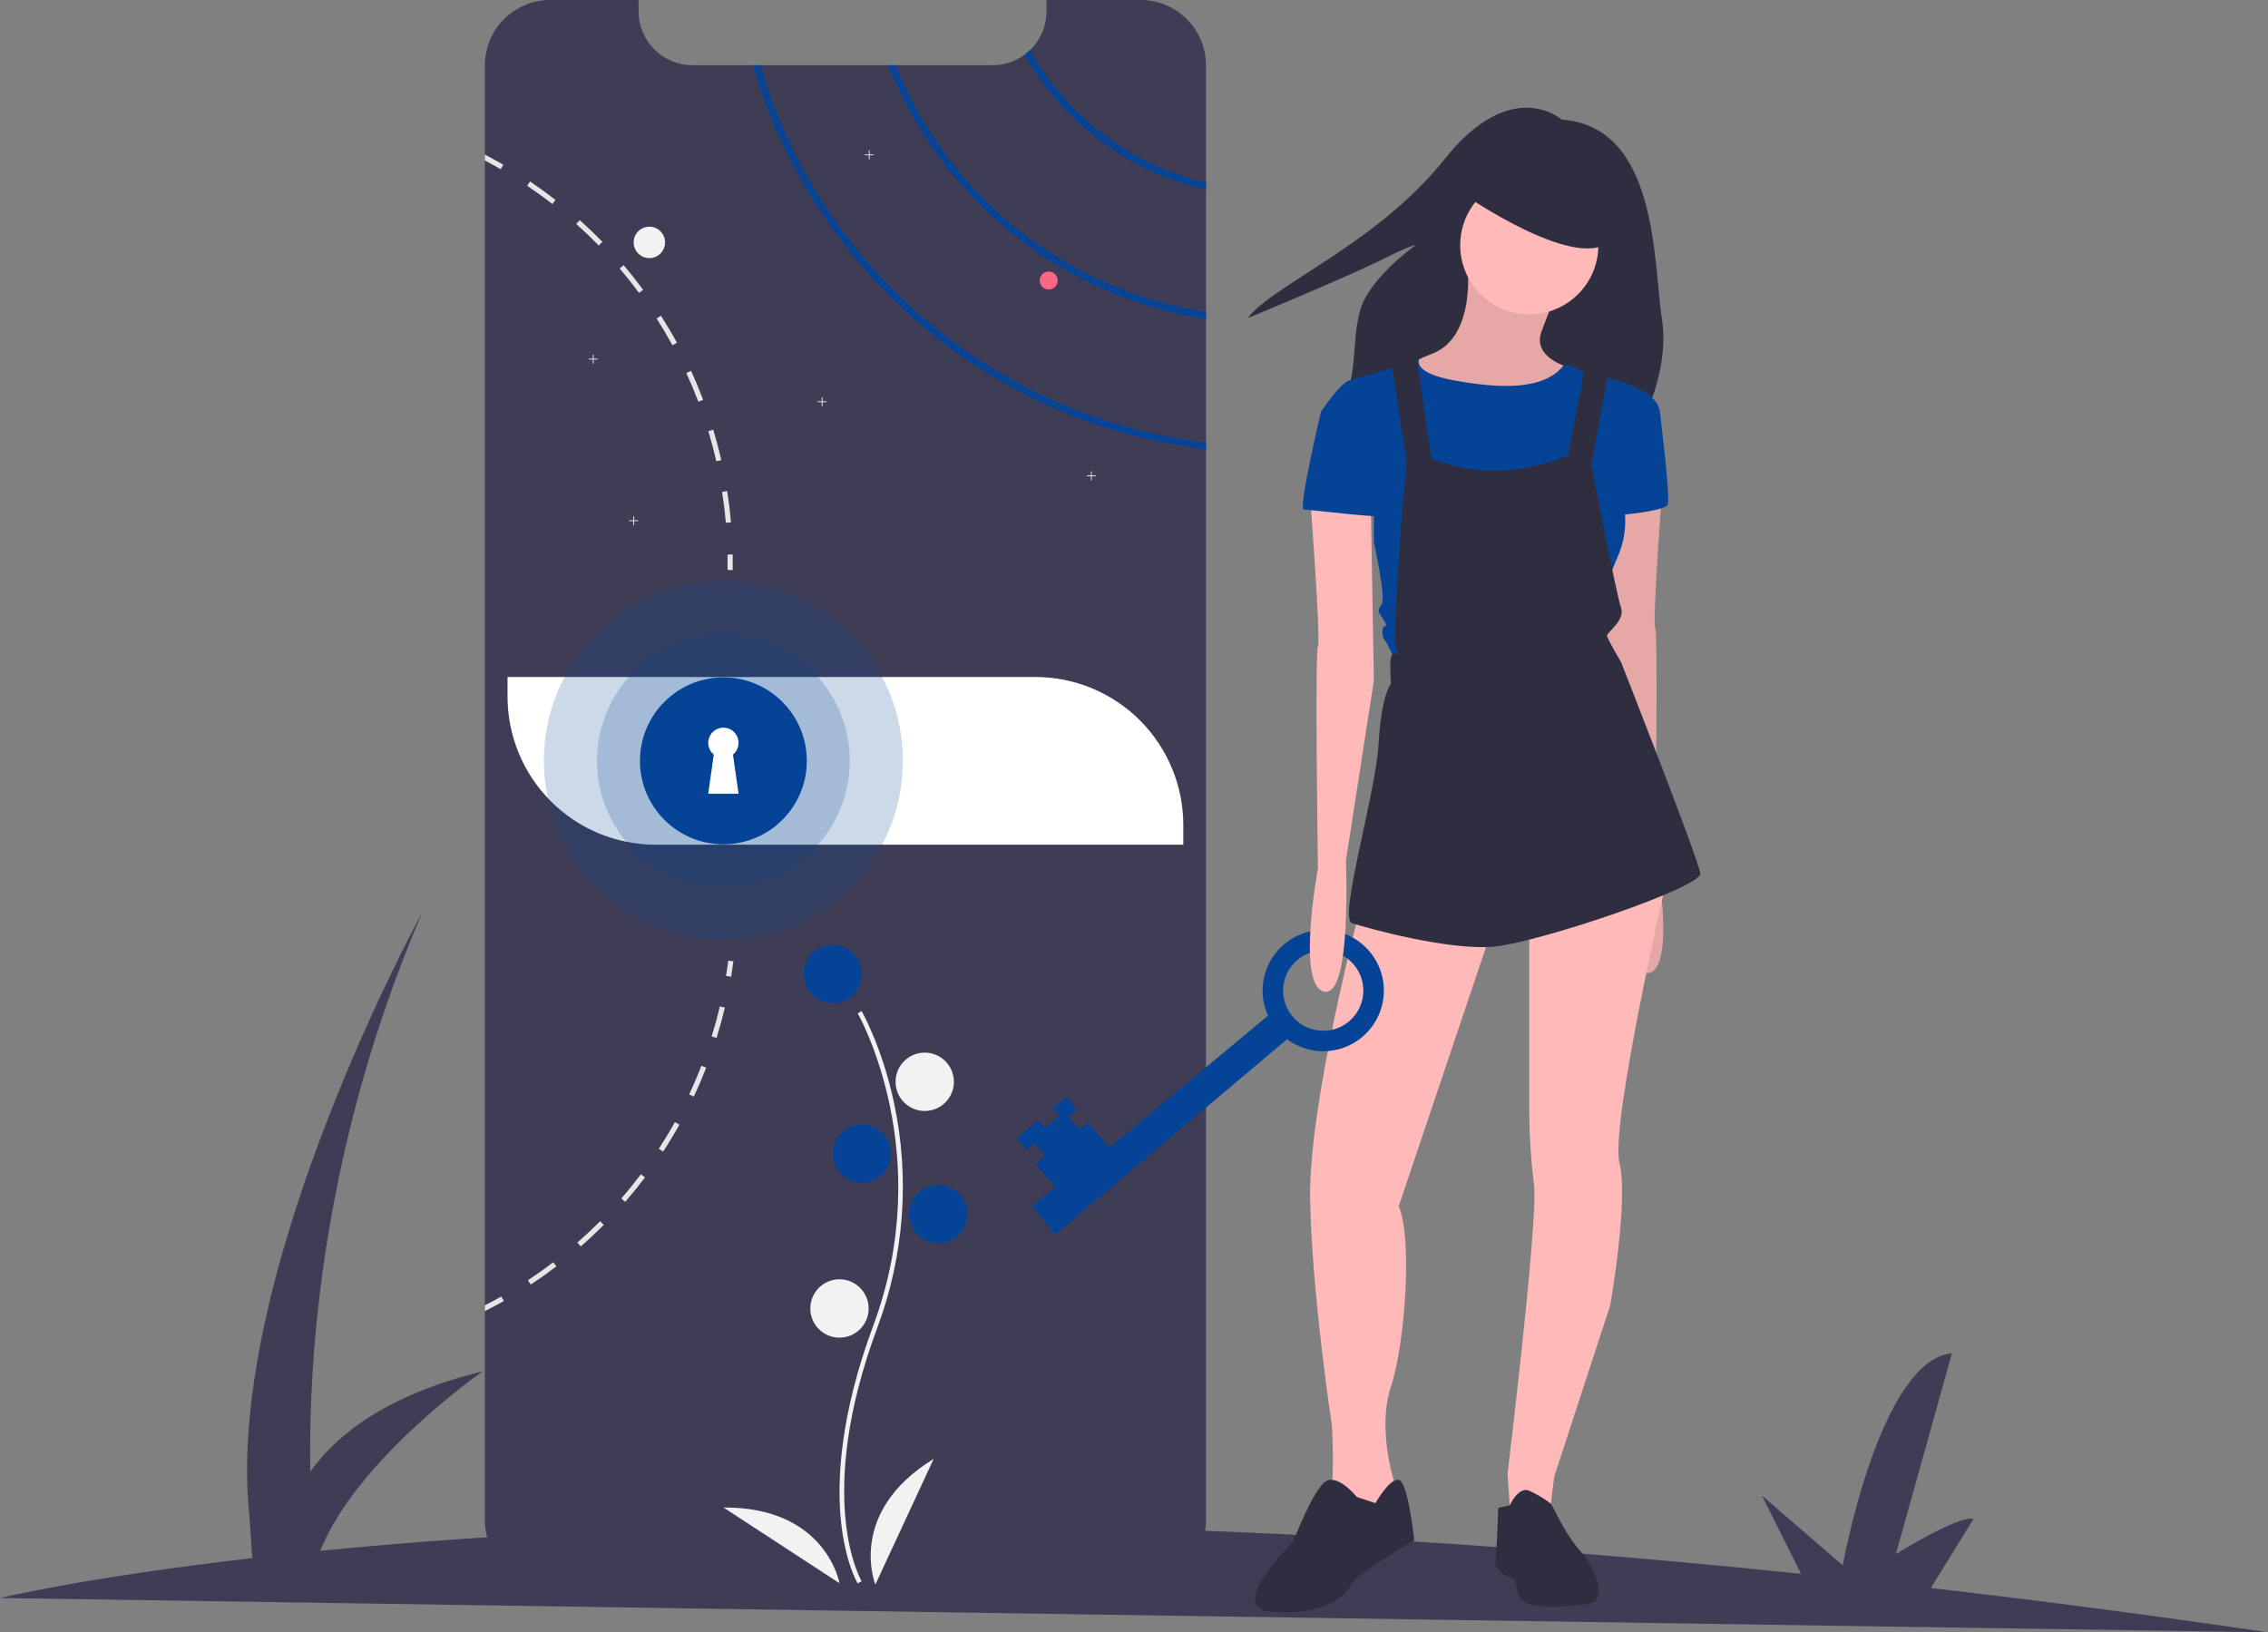 <svg width="603" height="434" viewBox="0 0 603 434" fill="none" xmlns="http://www.w3.org/2000/svg">
<rect x="0" y="0" width="603" height="434" fill="#808080" stroke="none"/>
<g clip-path="url(#clip0)">
<path d="M603 434C571.929 429.447 542.048 425.523 513.357 422.226L524.702 403.86C520.877 402.73 504.072 413.2 504.072 413.2L518.965 359.803C499.729 361.657 489.94 416.203 489.94 416.203L468.452 397.647L478.853 418.446C391.041 409.378 315.202 405.816 251.413 405.405L261.123 389.685C257.299 388.555 240.493 399.025 240.493 399.025L255.386 345.629C236.15 347.482 226.362 402.029 226.362 402.029L204.873 383.472L215.89 405.501C162.413 406.15 118.803 409.005 85.142 412.335C94.965 387.822 128.325 364.619 128.325 364.619C102.85 370.847 89.486 381.418 82.502 391.299C81.968 360.975 85.559 304.772 112.241 242.655C112.241 242.655 59.572 338.377 66.281 402.825L67.083 414.267C22.443 419.414 -3.05176e-05 424.879 -3.05176e-05 424.879L603 434Z" fill="#3F3D56"/>
<path d="M320.636 17.383V404.19C320.632 408.798 318.799 413.216 315.541 416.473C312.283 419.73 307.866 421.56 303.26 421.562H146.29C144.008 421.566 141.748 421.119 139.639 420.248C137.53 419.376 135.613 418.097 133.999 416.483C132.385 414.87 131.105 412.953 130.232 410.844C129.36 408.734 128.912 406.473 128.914 404.19V17.383C128.914 15.1 129.363 12.84 130.236 10.731C131.11 8.622 132.389 6.705 134.003 5.091C135.617 3.477 137.532 2.196 139.64 1.323C141.749 0.449 144.008 -0 146.29 6.18507e-05H169.781V3.014C169.78 6.809 171.287 10.45 173.969 13.135C176.652 15.819 180.29 17.328 184.085 17.329H263.921C266.975 17.336 269.95 16.357 272.403 14.537C272.899 14.176 273.369 13.781 273.811 13.355C275.208 12.02 276.32 10.415 277.079 8.638C277.837 6.86 278.227 4.947 278.225 3.014V6.18507e-05H303.26C305.542 -0.001 307.802 0.449 309.91 1.322C312.019 2.195 313.935 3.476 315.548 5.09C317.162 6.704 318.442 8.621 319.315 10.73C320.188 12.839 320.637 15.1 320.636 17.383Z" fill="#3F3D56"/>
<path d="M172.644 68.625C174.95 68.625 176.819 66.755 176.819 64.448C176.819 62.141 174.95 60.271 172.644 60.271C170.338 60.271 168.468 62.141 168.468 64.448C168.468 66.755 170.338 68.625 172.644 68.625Z" fill="#F2F2F2"/>
<path d="M273.811 13.355C273.369 13.781 272.899 14.176 272.403 14.537C277.517 23.54 284.445 31.381 292.748 37.564C301.051 43.747 310.548 48.137 320.636 50.455V48.593C310.82 46.276 301.591 41.949 293.532 35.884C285.472 29.819 278.757 22.148 273.811 13.355Z" fill="#044395"/>
<path d="M238.134 17.329H236.177C243.123 34.984 254.579 50.507 269.4 62.345C284.221 74.184 301.888 81.923 320.636 84.791V82.941C302.376 80.104 285.169 72.564 270.704 61.06C256.239 49.556 245.015 34.486 238.134 17.329Z" fill="#044395"/>
<path d="M202.093 17.329H200.208C215.974 72.074 263.545 112.826 320.636 119.444V117.624C264.535 111.036 217.781 71.06 202.093 17.329Z" fill="#044395"/>
<path d="M158.924 95.372H157.837V94.285H157.625V95.372H156.538V95.585H157.625V96.672H157.837V95.585H158.924V95.372Z" fill="#F2F2F2"/>
<path d="M232.294 41.069H231.207V39.982H230.995V41.069H229.908V41.281H230.995V42.369H231.207V41.281H232.294V41.069Z" fill="#F2F2F2"/>
<path d="M169.661 138.338H168.574V137.25H168.362V138.338H167.275V138.55H168.362V139.637H168.574V138.55H169.661V138.338Z" fill="#F2F2F2"/>
<path d="M219.767 106.71H218.68V105.623H218.469V106.71H217.381V106.923H218.469V108.01H218.68V106.923H219.767V106.71Z" fill="#F2F2F2"/>
<path d="M291.348 126.403H290.261V125.316H290.049V126.403H288.962V126.615H290.049V127.702H290.261V126.615H291.348V126.403Z" fill="#F2F2F2"/>
<path d="M278.821 76.98C280.139 76.98 281.207 75.911 281.207 74.593C281.207 73.274 280.139 72.206 278.821 72.206C277.504 72.206 276.435 73.274 276.435 74.593C276.435 75.911 277.504 76.98 278.821 76.98Z" fill="#FF6584"/>
<path d="M193.342 130.567L191.988 130.776C192.412 133.485 192.746 136.254 192.991 138.993L194.357 138.873C194.112 136.099 193.772 133.306 193.342 130.567Z" fill="#E6E6E6"/>
<path d="M189.638 114.252L188.326 114.652C189.119 117.277 189.829 119.969 190.431 122.648L191.774 122.344C191.159 119.635 190.437 116.913 189.638 114.252Z" fill="#E6E6E6"/>
<path d="M183.727 98.605L182.48 99.178C183.625 101.679 184.699 104.245 185.671 106.811L186.954 106.327C185.97 103.731 184.89 101.13 183.727 98.605Z" fill="#E6E6E6"/>
<path d="M175.734 83.938L174.576 84.671C176.05 86.987 177.464 89.386 178.776 91.791L179.981 91.134C178.657 88.7 177.225 86.277 175.734 83.938Z" fill="#E6E6E6"/>
<path d="M165.796 70.493L164.752 71.382C166.53 73.471 168.259 75.655 169.894 77.863L170.991 77.045C169.345 74.813 167.597 72.605 165.796 70.493Z" fill="#E6E6E6"/>
<path d="M154.116 58.522L153.204 59.543C155.256 61.375 157.266 63.302 159.181 65.266L160.165 64.305C158.226 62.318 156.192 60.372 154.116 58.522Z" fill="#E6E6E6"/>
<path d="M140.922 48.246L140.152 49.38C142.431 50.914 144.686 52.549 146.851 54.238L147.698 53.158C145.503 51.451 143.224 49.798 140.922 48.246Z" fill="#E6E6E6"/>
<path d="M128.914 41.109V42.661C130.34 43.407 131.754 44.189 133.137 44.988L133.823 43.801C132.213 42.87 130.576 41.973 128.914 41.109Z" fill="#E6E6E6"/>
<path d="M193.032 259.465C193.255 258.13 193.458 256.768 193.638 255.416L194.997 255.596C194.816 256.963 194.61 258.34 194.385 259.69L193.032 259.465Z" fill="#E6E6E6"/>
<path d="M189.209 275.564L190.52 275.973C191.343 273.321 192.087 270.604 192.732 267.898L191.396 267.582C190.757 270.259 190.026 272.942 189.209 275.564Z" fill="#E6E6E6"/>
<path d="M183.22 290.979L184.464 291.563C185.647 289.052 186.755 286.464 187.76 283.874L186.48 283.375C185.487 285.937 184.391 288.496 183.22 290.979Z" fill="#E6E6E6"/>
<path d="M175.16 305.44L176.31 306.187C177.827 303.86 179.283 301.448 180.638 299.021L179.441 298.349C178.104 300.75 176.661 303.134 175.16 305.44Z" fill="#E6E6E6"/>
<path d="M165.188 318.651L166.228 319.552C168.053 317.447 169.822 315.257 171.499 313.042L170.4 312.22C168.747 314.409 166.996 316.572 165.188 318.651Z" fill="#E6E6E6"/>
<path d="M153.512 330.374L154.415 331.406C156.513 329.575 158.564 327.644 160.524 325.682L159.554 324.71C157.616 326.652 155.582 328.557 153.512 330.374Z" fill="#E6E6E6"/>
<path d="M140.357 340.394L141.115 341.542C143.431 340.012 145.731 338.381 147.938 336.701L147.109 335.605C144.923 337.272 142.651 338.884 140.357 340.394Z" fill="#E6E6E6"/>
<path d="M133.978 345.901C132.32 346.838 130.626 347.745 128.914 348.604V347.064C130.393 346.312 131.861 345.519 133.298 344.713L133.978 345.901Z" fill="#E6E6E6"/>
<path d="M193.435 147.458L194.806 147.433C194.831 148.818 194.833 150.211 194.812 151.572L193.441 151.551C193.461 150.205 193.46 148.828 193.435 147.458Z" fill="#E6E6E6"/>
<path d="M134.939 179.996H275.242C285.684 179.996 295.697 184.145 303.081 191.532C310.464 198.918 314.612 208.935 314.612 219.381V224.594H174.308C163.867 224.594 153.853 220.445 146.47 213.059C139.087 205.673 134.939 195.655 134.939 185.209V179.996Z" fill="white"/>
<path d="M228.053 421.013C227.916 420.79 224.688 415.398 223.569 404.202C222.543 393.93 223.203 376.617 232.178 352.466C249.182 306.713 228.26 269.797 228.046 269.43L229.078 268.831C229.132 268.924 234.531 278.336 237.72 293.323C241.934 313.193 240.4 333.853 233.297 352.882C216.322 398.556 228.942 420.178 229.071 420.392L228.053 421.013Z" fill="#F2F2F2"/>
<path d="M221.404 266.743C225.687 266.743 229.158 263.27 229.158 258.985C229.158 254.701 225.687 251.228 221.404 251.228C217.121 251.228 213.649 254.701 213.649 258.985C213.649 263.27 217.121 266.743 221.404 266.743Z" fill="#044395"/>
<path d="M245.861 295.387C250.143 295.387 253.615 291.913 253.615 287.629C253.615 283.345 250.143 279.871 245.861 279.871C241.578 279.871 238.106 283.345 238.106 287.629C238.106 291.913 241.578 295.387 245.861 295.387Z" fill="#F2F2F2"/>
<path d="M229.158 314.482C233.441 314.482 236.913 311.009 236.913 306.725C236.913 302.44 233.441 298.967 229.158 298.967C224.876 298.967 221.404 302.44 221.404 306.725C221.404 311.009 224.876 314.482 229.158 314.482Z" fill="#044395"/>
<path d="M249.44 330.594C253.722 330.594 257.194 327.121 257.194 322.837C257.194 318.552 253.722 315.079 249.44 315.079C245.157 315.079 241.685 318.552 241.685 322.837C241.685 327.121 245.157 330.594 249.44 330.594Z" fill="#044395"/>
<path d="M223.193 355.658C227.476 355.658 230.948 352.184 230.948 347.9C230.948 343.615 227.476 340.142 223.193 340.142C218.911 340.142 215.439 343.615 215.439 347.9C215.439 352.184 218.911 355.658 223.193 355.658Z" fill="#F2F2F2"/>
<path d="M232.737 421.299C232.737 421.299 224.983 402.203 248.247 387.881L232.737 421.299Z" fill="#F2F2F2"/>
<path d="M223.201 420.952C223.201 420.952 219.671 400.646 192.356 400.82L223.201 420.952Z" fill="#F2F2F2"/>
<path opacity="0.2" d="M192.328 250.034C218.684 250.034 240.049 228.661 240.049 202.295C240.049 175.929 218.684 154.556 192.328 154.556C165.973 154.556 144.608 175.929 144.608 202.295C144.608 228.661 165.973 250.034 192.328 250.034Z" fill="#044395"/>
<path opacity="0.2" d="M192.328 235.914C210.888 235.914 225.934 220.862 225.934 202.295C225.934 183.728 210.888 168.676 192.328 168.676C173.768 168.676 158.723 183.728 158.723 202.295C158.723 220.862 173.768 235.914 192.328 235.914Z" fill="#044395"/>
<path d="M192.328 224.484C204.578 224.484 214.508 214.55 214.508 202.295C214.508 190.041 204.578 180.106 192.328 180.106C180.079 180.106 170.149 190.041 170.149 202.295C170.149 214.55 180.079 224.484 192.328 224.484Z" fill="#044395"/>
<path d="M196.361 197.509C196.361 196.828 196.189 196.159 195.861 195.562C195.533 194.966 195.059 194.462 194.484 194.098C193.908 193.734 193.25 193.522 192.571 193.481C191.892 193.44 191.213 193.572 190.598 193.864C189.984 194.156 189.453 194.599 189.055 195.152C188.658 195.704 188.406 196.349 188.325 197.024C188.243 197.7 188.334 198.386 188.588 199.017C188.843 199.649 189.253 200.205 189.781 200.636L188.296 211.036H196.361L194.876 200.636C195.34 200.258 195.715 199.781 195.972 199.24C196.228 198.699 196.362 198.108 196.361 197.509Z" fill="white"/>
<path d="M415.23 31.806C415.23 31.806 401.927 19.875 384.036 42.361C366.146 64.848 338.163 75.862 331.741 84.581C331.741 84.581 358.348 73.567 367.522 68.978C376.697 64.389 376.238 65.307 376.238 65.307C376.238 65.307 363.852 74.026 361.559 82.746C359.265 91.465 361.1 98.808 356.971 107.527C352.843 116.246 435.873 113.493 435.873 113.493C435.873 113.493 444.13 99.267 441.837 84.581C439.543 69.896 440.919 33.642 415.23 31.806Z" fill="#2F2E41"/>
<path d="M390.068 69.343C390.068 69.343 392.961 89.6 380.563 94.147C368.166 98.695 372.712 104.896 372.712 104.896L391.308 113.992L411.144 107.79L417.756 97.868C417.756 97.868 407.011 95.388 409.904 87.946C412.797 80.505 413.623 78.024 413.623 78.024L390.068 69.343Z" fill="#FFB9B9"/>
<path opacity="0.1" d="M390.068 69.343C390.068 69.343 392.961 89.6 380.563 94.147C368.166 98.695 372.712 104.896 372.712 104.896L391.308 113.992L411.144 107.79L417.756 97.868C417.756 97.868 407.011 95.388 409.904 87.946C412.797 80.505 413.623 78.024 413.623 78.024L390.068 69.343Z" fill="black"/>
<path d="M442.138 127.221C442.138 127.221 439.245 165.255 440.072 166.909C440.898 168.562 440.072 226.027 440.072 226.027C440.072 226.027 445.857 257.034 438.419 258.687C430.98 260.341 432.633 223.96 432.633 223.96L425.194 176.004L426.021 128.461L442.138 127.221Z" fill="#FFB9B9"/>
<path opacity="0.1" d="M442.138 127.221C442.138 127.221 439.245 165.255 440.072 166.909C440.898 168.562 440.072 226.027 440.072 226.027C440.072 226.027 445.857 257.034 438.419 258.687C430.98 260.341 432.633 223.96 432.633 223.96L425.194 176.004L426.021 128.461L442.138 127.221Z" fill="black"/>
<path d="M361.554 241.737C361.554 241.737 347.916 293.414 348.33 318.633C348.743 343.851 354.115 378.991 354.115 378.991C354.115 378.991 354.942 394.288 353.702 395.942C352.462 397.595 359.901 404.623 359.901 404.623L367.752 400.076L370.645 396.768V393.874C370.645 393.874 366.099 379.818 369.819 368.656C373.538 357.494 375.604 329.382 371.885 320.7L397.507 244.631L361.554 241.737Z" fill="#FFB9B9"/>
<path d="M360.727 398.009C360.727 398.009 355.768 391.807 352.462 393.875C349.156 395.942 343.784 409.998 343.784 409.998C343.784 409.998 325.188 427.775 338.412 428.602C351.636 429.428 357.421 424.881 359.074 421.573C360.727 418.266 376.018 409.584 376.018 409.584C376.018 409.584 374.365 393.875 371.885 393.461C369.406 393.048 365.686 399.662 365.686 399.662L360.727 398.009Z" fill="#2F2E41"/>
<path d="M406.598 245.045V296.308C406.646 302.528 407.06 308.74 407.838 314.912C409.078 324.007 400.813 391.807 400.813 391.807L401.639 403.797L411.97 402.97L413.21 392.634L428.087 347.159C428.087 347.159 433.046 319.46 430.567 309.124C428.087 298.789 443.378 232.642 443.378 232.642L406.598 245.045Z" fill="#FFB9B9"/>
<path d="M398.333 400.903L401.394 400.237C401.394 400.237 403.705 395.115 406.598 396.355C408.634 397.294 410.562 398.45 412.35 399.803L413.623 402.143C413.623 402.143 416.516 408.344 420.235 412.478C423.955 416.612 428.087 425.708 421.888 426.534C415.69 427.361 407.425 427.775 404.945 425.708C402.466 423.641 404.119 420.333 401.639 419.506C399.16 418.68 397.093 416.199 397.507 415.372C397.92 414.545 398.333 400.903 398.333 400.903Z" fill="#2F2E41"/>
<path d="M406.598 83.582C416.742 83.582 424.965 75.356 424.965 65.208C424.965 55.061 416.742 46.835 406.598 46.835C396.455 46.835 388.232 55.061 388.232 65.208C388.232 75.356 396.455 83.582 406.598 83.582Z" fill="#FFB9B9"/>
<path d="M371.885 97.455L377.344 95.548C377.344 95.548 375.191 99.109 386.762 101.176C398.333 103.243 410.316 103.975 415.689 97.201C415.689 97.201 417.756 96.215 420.649 99.109C423.541 102.002 425.194 101.176 425.194 101.176L423.128 111.924L418.996 131.768L413.623 146.651L398.333 143.344L381.803 131.355L375.604 115.232V100.349L371.885 97.455Z" fill="#044395"/>
<path d="M422.302 103.243L426.434 100.349C426.434 100.349 440.485 102.829 441.311 109.444L430.567 130.115C432.758 135.866 432.61 142.248 430.153 147.892C426.021 157.4 426.434 159.467 426.434 159.467L423.541 171.87L371.058 176.004C371.058 176.004 368.992 171.043 368.166 170.216C367.339 169.389 367.339 166.495 368.166 166.495C368.992 166.495 368.166 165.255 367.339 164.015C366.513 162.775 366.099 162.361 367.339 160.708C368.579 159.054 365.273 144.171 365.273 144.171V128.048L351.222 109.444C351.222 109.444 356.181 102.002 358.661 101.176C361.14 100.349 372.935 97.088 372.935 97.088L375.604 101.019L379.323 130.942L384.696 149.132L407.316 145.287L416.103 130.528L421.888 113.165L422.302 103.243Z" fill="#044395"/>
<path d="M438.005 106.963L441.311 109.444C441.311 109.444 444.204 132.595 443.378 134.249C442.551 135.903 428.087 137.556 427.674 136.729C427.261 135.903 438.005 106.963 438.005 106.963Z" fill="#044395"/>
<path d="M369.819 95.388L373.951 122.673C373.951 122.673 370.232 163.188 371.058 171.456L371.885 173.937C371.885 173.937 370.232 173.11 369.819 174.764C369.405 176.417 369.819 181.792 369.819 181.792C369.819 181.792 367.339 184.272 366.513 197.915C365.686 211.558 355.768 244.218 359.487 245.458C363.207 246.698 385.522 252.899 397.507 251.659C409.491 250.419 452.469 235.949 452.056 232.229C451.643 228.508 430.98 176.004 430.98 176.004C430.98 176.004 427.261 169.803 427.261 168.976C427.261 168.149 432.22 164.842 430.98 161.534C429.74 158.227 423.128 123.5 423.128 123.5L427.674 98.695L421.475 97.041L416.929 121.02C416.929 121.02 399.16 129.701 380.563 121.846L376.431 93.734L369.819 95.388Z" fill="#2F2E41"/>
<path d="M389.702 52.022C389.702 52.022 420.282 73.106 428.547 63.598C436.812 54.089 414.083 45.821 414.083 45.821L395.074 43.754L389.702 52.022Z" fill="#2F2E41"/>
<path d="M342.187 276.316C345.335 278.66 349.229 279.775 353.139 279.452C357.05 279.129 360.709 277.391 363.43 274.563C366.151 271.734 367.747 268.01 367.92 264.088C368.093 260.167 366.83 256.317 364.368 253.26C361.906 250.203 358.414 248.149 354.547 247.484C350.68 246.818 346.703 247.586 343.362 249.644C340.02 251.702 337.544 254.909 336.396 258.663C335.249 262.417 335.51 266.461 337.129 270.036L294.953 305.167L289.337 298.5L286.814 300.188L284.006 296.854L286.313 294.909L283.505 291.575L279.916 294.6L281.644 296.652L277.799 299.893L276.071 297.842L270.431 302.595L273.023 305.673L275.074 303.944L277.882 307.278L275.318 309.439L280.502 315.594L274.35 320.78L280.614 328.217L342.187 276.316ZM352.718 252.749C354.82 252.929 356.821 253.728 358.469 255.046C360.117 256.363 361.337 258.14 361.976 260.152C362.614 262.163 362.642 264.319 362.056 266.346C361.47 268.374 360.296 270.182 358.682 271.541C357.069 272.901 355.089 273.752 352.992 273.986C350.896 274.22 348.777 273.827 346.904 272.856C345.03 271.886 343.487 270.381 342.469 268.533C341.45 266.684 341.002 264.576 341.182 262.473C341.423 259.653 342.773 257.045 344.937 255.221C347.1 253.398 349.899 252.508 352.718 252.749V252.749Z" fill="#044395"/>
<path d="M348.33 132.182C348.33 132.182 351.222 170.216 350.396 171.87C349.569 173.524 350.396 230.988 350.396 230.988C350.396 230.988 344.61 261.995 352.049 263.648C359.487 265.302 357.834 228.921 357.834 228.921L365.273 180.965L364.446 133.422L348.33 132.182Z" fill="#FFB9B9"/>
<path d="M354.528 108.204L351.222 109.444C351.222 109.444 345.024 135.489 346.677 135.489C348.33 135.489 368.166 137.97 368.166 137.143C368.166 136.316 364.446 116.059 364.446 116.059L354.528 108.204Z" fill="#044395"/>
</g>
<defs>
<clipPath id="clip0">
<rect width="603" height="434" fill="white"/>
</clipPath>
</defs>
</svg>
